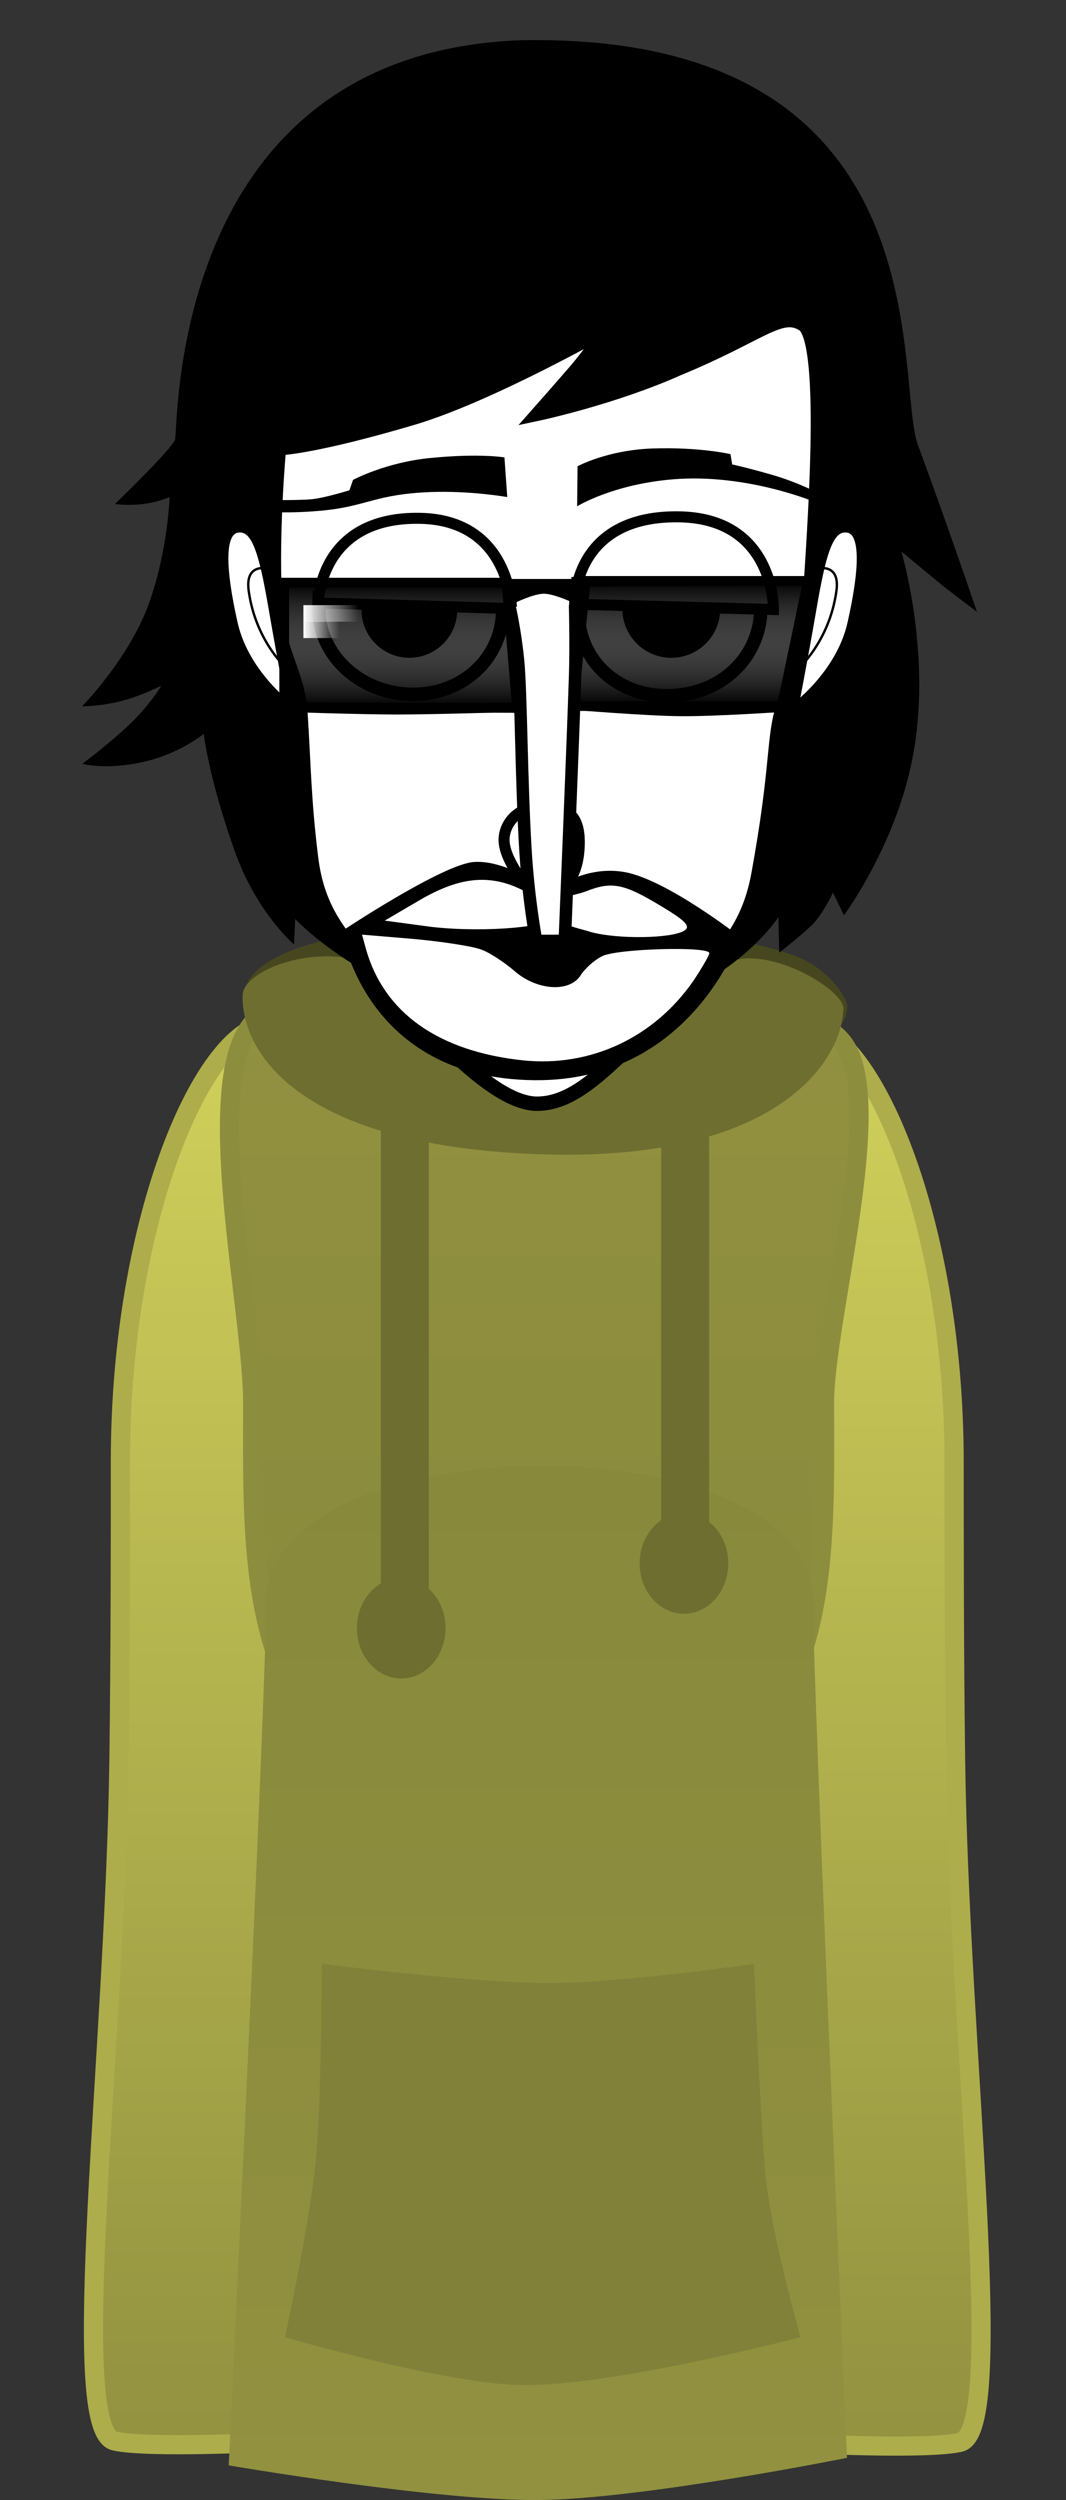 <svg viewBox="0,0,111.226,260.675" height="260.675" width="111.226" xmlns:xlink="http://www.w3.org/1999/xlink" xmlns="http://www.w3.org/2000/svg" version="1.1"><rect x="0" y="0" width="111.226" height="260.675" fill="#333333" stroke="none"/><defs><linearGradient id="color-1" gradientUnits="userSpaceOnUse" y2="306.891" x2="207.445" y1="158.707" x1="207.445"><stop stop-color="#d0d05b" offset="0"></stop><stop stop-color="#929240" offset="1"></stop></linearGradient><linearGradient id="color-2" gradientUnits="userSpaceOnUse" y2="307.034" x2="273.445" y1="158.85" x1="273.445"><stop stop-color="#d0d05b" offset="0"></stop><stop stop-color="#929240" offset="1"></stop></linearGradient><linearGradient id="color-3" gradientUnits="userSpaceOnUse" y2="240.785" x2="241.175" y1="156.823" x1="241.175"><stop stop-color="#919140" offset="0"></stop><stop stop-color="#89893c" offset="1"></stop></linearGradient><linearGradient id="color-4" gradientUnits="userSpaceOnUse" y2="312.661" x2="240.507" y1="204.836" x1="240.507"><stop stop-color="#89893c" offset="0"></stop><stop stop-color="#919140" offset="1"></stop></linearGradient><linearGradient id="color-5" gradientUnits="userSpaceOnUse" y2="125.715" x2="226.182" y1="112.74" x1="226.182"><stop stop-color="#000000" offset="0"></stop><stop stop-opacity="0" stop-color="#000000" offset="1"></stop></linearGradient><linearGradient id="color-6" gradientUnits="userSpaceOnUse" y2="112.74" x2="226.182" y1="125.715" x1="226.182"><stop stop-color="#000000" offset="0"></stop><stop stop-opacity="0" stop-color="#000000" offset="1"></stop></linearGradient><linearGradient id="color-7" gradientUnits="userSpaceOnUse" y2="125.522" x2="256.545" y1="112.548" x1="256.545"><stop stop-color="#000000" offset="0"></stop><stop stop-opacity="0" stop-color="#000000" offset="1"></stop></linearGradient><linearGradient id="color-8" gradientUnits="userSpaceOnUse" y2="112.548" x2="256.545" y1="125.522" x1="256.545"><stop stop-color="#000000" offset="0"></stop><stop stop-opacity="0" stop-color="#000000" offset="1"></stop></linearGradient><linearGradient id="color-9" gradientUnits="userSpaceOnUse" y2="115.947" x2="221.812" y1="115.947" x1="216.045"><stop stop-color="#ffffff" offset="0"></stop><stop stop-opacity="0" stop-color="#ffffff" offset="1"></stop></linearGradient><linearGradient id="color-10" gradientUnits="userSpaceOnUse" y2="117.654" x2="219.812" y1="117.654" x1="216.045"><stop stop-color="#ffffff" offset="0"></stop><stop stop-opacity="0" stop-color="#ffffff" offset="1"></stop></linearGradient></defs><g transform="translate(-184.387,-51.987)"><g style="mix-blend-mode: normal" stroke-dashoffset="0" stroke-dasharray="" stroke-miterlimit="10" stroke-linejoin="miter" fill-rule="nonzero" data-paper-data="{&quot;isPaintingLayer&quot;:true}"><path stroke-linecap="butt" stroke-width="2" stroke="none" fill="#000000" fill-opacity="0.01" d="M184.387,308.013v-256.027h111.226v256.027z"></path><path stroke-linecap="butt" stroke-width="0" stroke="none" fill="#47471f" d="M272.792,156.958c-0.174,5.705 -14.198,7.221 -31.509,6.826c-15.938,-0.364 -28.865,-1.148 -30.698,-6.267c-0.158,-0.441 -0.758,-1.214 -0.744,-1.667c0.174,-5.705 15.056,-8.091 32.367,-7.695c5.752,0.132 17.977,0.896 25.116,3.497c3.416,1.245 5.497,4.367 5.469,5.306z"></path><path stroke-linecap="butt" stroke-width="2" stroke="#000000" fill="#ffffff" d="M201.28,302.642c0,0 -0.635,-94.384 -0.793,-118.012c-0.055,-8.153 8.187,-36.761 40.202,-36.921c31.602,-0.158 39.857,29.487 39.849,36.897c-0.077,46.243 0.654,117.986 0.654,117.986l-10.497,0.096l-0.159,-114.843c0,0 0.075,-3.099 -2.816,-3.154c-3.434,-0.065 -2.945,3.116 -2.945,3.116l0.205,114.87l-48.214,0.072l-0.305,-115.233c0,0 0.279,-2.919 -2.886,-2.934c-3.111,-0.015 -2.816,2.909 -2.816,2.909l0.353,115.067z"></path><path stroke-linecap="butt" stroke-width="2" stroke="#adad4c" fill="url(#color-1)" data-paper-data="{&quot;index&quot;:null}" d="M212.75,158.707c7.069,0 8,21.816 8,47c0,21.112 -8.383,100.936 -8.383,100.936c0,0 -12.545,0.64 -16.017,-0.136c-5.028,-1.124 0.042,-40.428 0.45,-71.197c0.152,-11.45 0.15,-24.173 0.15,-31.003c0,-25.184 8.731,-45.6 15.8,-45.6z"></path><path stroke-linecap="butt" stroke-width="2" stroke="#adad4c" fill="url(#color-2)" data-paper-data="{&quot;index&quot;:null}" d="M268.141,158.85c7.069,0 15.8,20.416 15.8,45.6c0,6.83 -0.001,19.553 0.15,31.003c0.408,30.768 5.478,70.073 0.45,71.197c-3.472,0.776 -16.017,0.136 -16.017,0.136c0,0 -8.383,-79.824 -8.383,-100.936c0,-25.184 0.931,-47 8,-47z"></path><path stroke-linecap="butt" stroke-width="2" stroke="#8d8d3e" fill="url(#color-3)" d="M270.417,198.25c0,18.962 1.443,42.733 -30.033,42.533c-30.876,-0.196 -29.633,-23.572 -29.633,-42.533c0,-9.692 -5.511,-33.446 0.101,-39.689c5.368,-5.971 21.677,5.355 29.732,5.355c8.913,0 26.313,-10.302 31.78,-3.17c4.639,6.052 -1.947,28.799 -1.947,37.504z"></path><path stroke-linecap="butt" stroke-width="0" stroke="none" fill="#6e6e30" d="M272.392,157.148c-0.174,5.705 -7.268,16.173 -32.184,15.176c-25.091,-1.004 -30.679,-10.904 -30.505,-16.609c0.065,-2.13 5.531,-4.726 11.187,-3.829c5.109,0.811 7.411,6.163 11.041,8.838c2.962,2.183 14.456,2.312 14.456,2.312c0,0 7.483,-8.588 14.167,-10.827c4.474,-1.498 11.896,3.043 11.838,4.938z"></path><path stroke-linecap="butt" stroke-width="0" stroke="none" fill="url(#color-4)" data-paper-data="{&quot;index&quot;:null}" d="M272.763,308.261c0,0 -21.206,4.265 -32.018,4.397c-10.691,0.13 -32.494,-3.612 -32.494,-3.612c0,0 3.899,-80.197 3.899,-89.889c0,-18.962 57.067,-19.162 57.067,-0.2c0,8.704 3.547,89.304 3.547,89.304z"></path><path stroke-linecap="butt" stroke-width="0" stroke="none" fill="#6e6e30" d="M224.125,219v-52.5h5v52.5z"></path><path stroke-linecap="butt" stroke-width="0" stroke="none" fill="#6e6e30" d="M253.375,213.5v-47h5v47z"></path><path stroke-linecap="butt" stroke-width="0" stroke="none" fill="#6e6e30" d="M230.875,221.75c0,2.9 -2.071,5.25 -4.625,5.25c-2.554,0 -4.625,-2.35 -4.625,-5.25c0,-2.9 2.071,-5.25 4.625,-5.25c2.554,0 4.625,2.35 4.625,5.25z"></path><path stroke-linecap="butt" stroke-width="0" stroke="none" fill="#6e6e30" d="M260.375,215c0,2.9 -2.071,5.25 -4.625,5.25c-2.554,0 -4.625,-2.35 -4.625,-5.25c0,-2.9 2.071,-5.25 4.625,-5.25c2.554,0 4.625,2.35 4.625,5.25z"></path><path stroke-linecap="butt" stroke-width="0" stroke="none" fill="#818139" d="M214.125,295.679c0,0 2.8,-12.797 3.315,-19.488c0.482,-6.255 0.542,-19.44 0.542,-19.44c0,0 15.564,2 23.768,2c7.58,0 21.304,-2 21.304,-2c0,0 0.603,14.916 1.166,21.58c0.531,6.292 3.692,17.349 3.692,17.349c0,0 -19.114,5 -28.732,5c-8.018,0 -25.054,-5 -25.054,-5z"></path><path stroke-linecap="butt" stroke-width="1.5" stroke="none" fill="#000000" d="M196.371,104.547c0,0 6.163,-5.922 6.292,-6.788c0.337,-2.271 -0.168,-40.173 35.968,-41.574c44.636,-0.914 39.015,35.349 41.531,42.19c3.45,9.381 6.157,17.4 6.157,17.4c0,0 -2.767,-2.054 -4.08,-3.134c-1.224,-1.008 -3.801,-3.146 -3.801,-3.146c0,0 3.091,10.348 1.311,20.695c-1.562,9.481 -7.298,17.225 -7.298,17.225l-1.155,-2.347c0,0 -1.023,2.198 -2.16,3.333c-1.137,1.135 -3.439,2.913 -3.439,2.913l-0.092,-3.704c0,0 -7.06,11.018 -24.351,10.872c-16.306,-0.255 -26.072,-10.675 -26.072,-10.675l-0.116,2.655c0,0 -3.895,-3.293 -6.181,-9.708c-2.725,-7.646 -3.239,-12.243 -3.239,-12.243c0,0 -2.339,1.899 -5.717,2.774c-4.233,1.097 -6.947,0.345 -6.947,0.345c0,0 3.608,-2.717 5.584,-4.77c1.76,-1.828 2.647,-3.377 2.647,-3.377c0,0 -2.108,1.085 -4.233,1.618c-2.217,0.556 -4.03,0.531 -4.03,0.531c0,0 4.975,-5.037 7.031,-10.874c1.941,-5.511 2.1,-10.957 2.1,-10.957c0,0 -1.362,0.662 -3.33,0.795c-1.248,0.085 -2.378,-0.049 -2.378,-0.049z"></path><path stroke-linecap="butt" stroke-width="1.5" stroke="#000000" fill="#ffffff" d="M213.157,115.868c-0.577,-7.293 0.335,-17.154 0.335,-17.154c0,0 3.411,-0.041 13.914,-3.144c8.07,-2.384 20.547,-9.487 20.547,-9.487c0,0 -2.16,3.005 -3.408,4.46c-1.327,1.547 -3.993,4.563 -3.993,4.563c0,0 7.838,-1.668 14.675,-4.729c8.568,-3.536 10.593,-6.053 12.95,-4.593c2.783,1.724 1.03,23.183 0.718,28.741c-0.422,5.669 -2.533,9.5 -3.15,12.521c-0.617,3.021 -0.41,6.137 -2.206,16.04c-1.121,6.18 -4.162,8.925 -10.019,14.661c-5.858,5.736 -9.054,9.253 -13.014,9.322c-3.811,0.066 -8.936,-5.1 -13.935,-10.382c-5.324,-5.625 -8.875,-8.477 -9.716,-15.14c-0.757,-6 -0.777,-9.909 -1.123,-15.248c-0.253,-3.903 -2.261,-6.445 -2.576,-10.428z"></path><path stroke-linecap="butt" stroke-width="1.5" stroke="none" fill="#000000" data-paper-data="{&quot;index&quot;:null}" d="M260.783,100.415c0,0 1.524,0.318 4.256,1.11c2.495,0.724 4.449,1.744 4.449,1.744l0.195,1.17c0,0 -7.25,-3.13 -15.116,-2.471c-6.29,0.527 -9.963,2.812 -9.963,2.812l0.046,-4.177c0,0 3.127,-1.704 7.864,-1.856c4.904,-0.157 8.091,0.591 8.091,0.591z"></path><path stroke-linecap="butt" stroke-width="1" stroke="#000000" fill="#ffffff" data-paper-data="{&quot;index&quot;:null}" d="M214.857,125.992c0,0 -4.932,-3.517 -6.164,-8.975c-1.296,-5.743 -1.461,-9.733 0.48,-9.992c1.941,-0.259 2.703,2.377 3.733,8.356c1.029,5.979 1.951,10.611 1.951,10.611z"></path><path stroke-linecap="round" stroke-width="0.25" stroke="#000000" fill="none" d="M214.654,122.044c0,0 -3.564,-2.923 -4.318,-8.451c-0.421,-3.083 2.157,-2.28 2.157,-2.28"></path><path stroke-linecap="butt" stroke-width="1.4" stroke="#000000" fill="#ffffff" d="M217.668,115.388c0.071,-4.892 4.838,-8.936 10.211,-8.858c5.373,0.078 9.027,4.248 8.956,9.14c-0.071,4.892 -4.124,8.794 -9.497,8.716c-5.373,-0.078 -9.742,-4.107 -9.671,-8.999z"></path><path stroke-linecap="butt" stroke-width="1.5" stroke="none" fill="#000000" d="M222.105,115.506c0.04,-2.758 2.309,-4.962 5.067,-4.922c2.758,0.04 4.962,2.309 4.922,5.067c-0.04,2.758 -2.309,4.962 -5.067,4.922c-2.758,-0.04 -4.962,-2.309 -4.922,-5.067z"></path><path stroke-linecap="butt" stroke-width="1.4" stroke="#000000" fill="#ffffff" d="M244.724,115.389c0.204,-4.888 4.453,-8.858 9.77,-8.858c5.318,0 9.275,3.966 9.275,8.858c0,4.892 -3.886,9.071 -9.7,9.142c-5.53,0.067 -9.558,-4.037 -9.345,-9.142z"></path><path stroke-linecap="butt" stroke-width="1.5" stroke="none" fill="#000000" d="M249.327,115.474c0,-2.818 2.285,-5.103 5.103,-5.103c2.818,0 5.103,2.285 5.103,5.103c0,2.818 -2.285,5.103 -5.103,5.103c-2.818,0 -5.103,-2.285 -5.103,-5.103z"></path><path stroke-linecap="butt" stroke-width="1.15" stroke="#000000" fill="#ffffff" d="M217.599,114.856c0,0 0.064,-9.015 10.601,-8.825c9.471,0.166 9.556,9.407 9.556,9.407z"></path><path stroke-linecap="butt" stroke-width="1.15" stroke="#000000" fill="#ffffff" d="M244.346,114.987c0,0 -0.247,-9.458 11.198,-9.103c9.714,0.333 9.547,9.652 9.547,9.652z"></path><path stroke-linecap="butt" stroke-width="1.5" stroke="none" fill="#000000" d="M221.22,102.026c0,0 3.37,-1.819 8.032,-2.282c5.167,-0.513 7.768,-0.066 7.768,-0.066l0.295,4.137c0,0 -3.836,-0.681 -8.018,-0.521c-5.593,0.213 -6.645,1.433 -10.898,1.891c-3.644,0.393 -6.737,0.159 -6.737,0.159l-0.026,-1.232c0,0 3.595,0.074 5.234,-0.068c1.352,-0.117 3.976,-0.938 3.976,-0.938z"></path><path stroke-linecap="butt" stroke-width="1" stroke="#000000" fill="#ffffff" data-paper-data="{&quot;index&quot;:null}" d="M269.09,115.38c1.029,-5.979 1.791,-8.615 3.733,-8.356c1.941,0.259 1.776,4.249 0.48,9.992c-1.232,5.458 -6.164,8.975 -6.164,8.975c0,0 0.922,-4.633 1.951,-10.611z"></path><path stroke-linecap="round" stroke-width="0.25" stroke="#000000" fill="none" data-paper-data="{&quot;index&quot;:null}" d="M269.503,111.313c0,0 2.578,-0.803 2.157,2.28c-0.754,5.527 -4.318,8.451 -4.318,8.451"></path><g stroke-linecap="butt"><g stroke-width="1" stroke="#000000"><path fill="url(#color-5)" d="M214.045,125.715v-12.974h23.182l1.273,13.07z"></path><path fill="url(#color-6)" data-paper-data="{&quot;index&quot;:null}" d="M237.227,112.74l1.091,12.974c0,0 -8.387,0.273 -12.455,0.273c-4.022,0 -11.818,-0.273 -11.818,-0.273v-12.974z"></path></g><g stroke-width="1" stroke="#000000" data-paper-data="{&quot;index&quot;:null}"><path fill="url(#color-7)" d="M244.227,125.618l1.273,-13.07h23.182l-2.727,13.07z"></path><path fill="url(#color-8)" data-paper-data="{&quot;index&quot;:null}" d="M269.045,112.548l-3,13.166c0,0 -7.041,0.482 -10.631,0.45c-3.622,-0.032 -11.005,-0.642 -11.005,-0.642c0,0 0.071,-10.011 0.083,-11.824c0.004,-0.541 0.007,-1.054 0.007,-1.054z"></path></g><path stroke-width="0" stroke="none" fill="#000000" d="M237.318,115.239v-2.883h7.727v2.883c0,0 -2.629,-1.345 -3.909,-1.345c-1.295,0 -3.818,1.345 -3.818,1.345z"></path></g><path stroke-linecap="butt" stroke-width="0" stroke="none" fill="url(#color-9)" d="M216.045,116.811v-1.727h5.766v1.727z"></path><path stroke-linecap="butt" stroke-width="0" stroke="none" fill="url(#color-10)" d="M216.045,118.518v-1.727h3.766v1.727z"></path><g stroke-linecap="butt" stroke="none"><path stroke-width="0" fill="#000000" d="M261.593,149.667c0,0 -5.044,15.063 -21.358,14.951c-17.866,-0.123 -20.193,-15.533 -20.193,-15.533c0,0 10.484,-6.979 13.792,-7.22c3.571,-0.26 7.951,3.099 7.951,3.099c0,0 3.461,-2.84 7.814,-2.04c4.408,0.811 11.995,6.743 11.995,6.743z"></path><path stroke-width="0.5" fill="#ffffff" data-paper-data="{&quot;noHover&quot;:false,&quot;origItem&quot;:[&quot;Path&quot;,{&quot;applyMatrix&quot;:true,&quot;segments&quot;:[[47.35645,396.79043],[45.92677,397.58975],[[47.71583,397.78767],[0,0],[2.04688,0.22838]],[[51.28615,397.39181],[0,0.44914],[0,-0.17508]],[[50.98147,396.63817],[0.16406,0.25122],[-0.57812,-0.7917]],[[47.35647,396.79043],[1.59376,-0.89828],[0,0]]],&quot;closed&quot;:true,&quot;fillColor&quot;:[0,0,0]}]}" d="M228.412,145.703c4.332,-2.442 8.238,-3.146 13.304,0.948c0.446,0.683 0.634,0.294 0.634,0.77c0,1.221 -7.33,1.838 -12.894,1.217l-4.927,-0.66l3.883,-2.274z"></path><path stroke-width="0.5" fill="#ffffff" data-paper-data="{&quot;noHover&quot;:false,&quot;origItem&quot;:[&quot;Path&quot;,{&quot;applyMatrix&quot;:true,&quot;segments&quot;:[[[53.62209,396.53921],[1,-0.39586],[-0.90626,0.32734]],[[53.69241,397.96275],[-0.9297,-0.35018],[0.85938,0.29688]],[[57.12209,398.01603],[-0.71092,0.27406],[0.40624,-0.17508]],[[56.28615,397.04163],[1.125,0.6699],[-1.40624,-0.845]]],&quot;closed&quot;:true,&quot;fillColor&quot;:[0,0,0]}]}" d="M253.222,146.378c3.058,1.821 3.363,2.321 2.259,2.797c-1.933,0.745 -7.485,0.683 -9.821,-0.124c-10.1,-2.699 -2.657,-3.214 -0.193,-4.103c2.718,-1.076 3.933,-0.866 7.755,1.431z"></path><path stroke-width="0.5" fill="#ffffff" data-paper-data="{&quot;noHover&quot;:false,&quot;origItem&quot;:[&quot;Path&quot;,{&quot;applyMatrix&quot;:true,&quot;segments&quot;:[[47.02833,398.35861],[45.05177,398.18353],[[45.21583,398.76209],[0,0],[0.6875,2.39034]],[[51.14551,402.87285],[-3.26562,-0.35016],[2.61718,0.27406]],[[57.57519,399.93441],[-1.5,2.16196],[0.33594,-0.50242]],[[58.19237,398.88389],[0,0.07612],[0,-0.27406]],[[54.07519,399.03613],[0.52344,-0.29688],[-0.28906,0.14464]],[[53.23925,399.78215],[0.16406,-0.27404],[-0.45312,0.64706]],[[50.85643,399.60707],[0.83594,0.74602],[-0.375,-0.31972]],[[49.59861,398.78491],[0.3047,0.09898],[-0.3125,-0.1218]],[[47.02829,398.35861],[1.09376,0.09896],[0,0]]],&quot;closed&quot;:true,&quot;fillColor&quot;:[0,0,0]}]}" d="M227.543,149.891c2.973,0.269 6.178,0.766 7.027,1.097c0.828,0.269 2.433,1.333 3.453,2.203c2.272,2.028 5.663,2.329 6.894,0.57c0.446,-0.745 1.472,-1.661 2.258,-2.054c1.423,-0.807 11.224,-1.083 11.224,-0.338c0,0.207 -0.758,1.529 -1.671,2.895c-4.078,5.877 -10.689,9.027 -17.803,8.282c-8.877,-0.952 -14.457,-5.016 -16.326,-11.514l-0.44,-1.592l5.383,0.451z"></path></g><g stroke="#000000" fill="#ffffff"><path stroke-linecap="butt" stroke-width="1.15" d="M240.789,145.295c-1.034,0 -3.538,-3.26 -3.787,-5.364c-0.222,-1.882 1.315,-3.828 3.787,-3.828c2.472,0 4.202,0.491 4.03,4.189c-0.146,3.138 -1.558,5.003 -4.03,5.003z"></path><path stroke-linecap="round" stroke-width="1.3" d="M244.392,115.202c0,0 0.103,3.97 0.006,7.127c-0.192,6.251 -1.081,27.761 -1.081,27.761l-2.982,0.009c0,0 -0.803,-4.173 -1.123,-9.5c-0.434,-7.211 -0.45,-16.293 -0.763,-19.632c-0.298,-3.165 -0.896,-5.715 -0.896,-5.715"></path></g></g></g></svg><!--rotationCenter:55.61314999999999:128.01330000000002-->